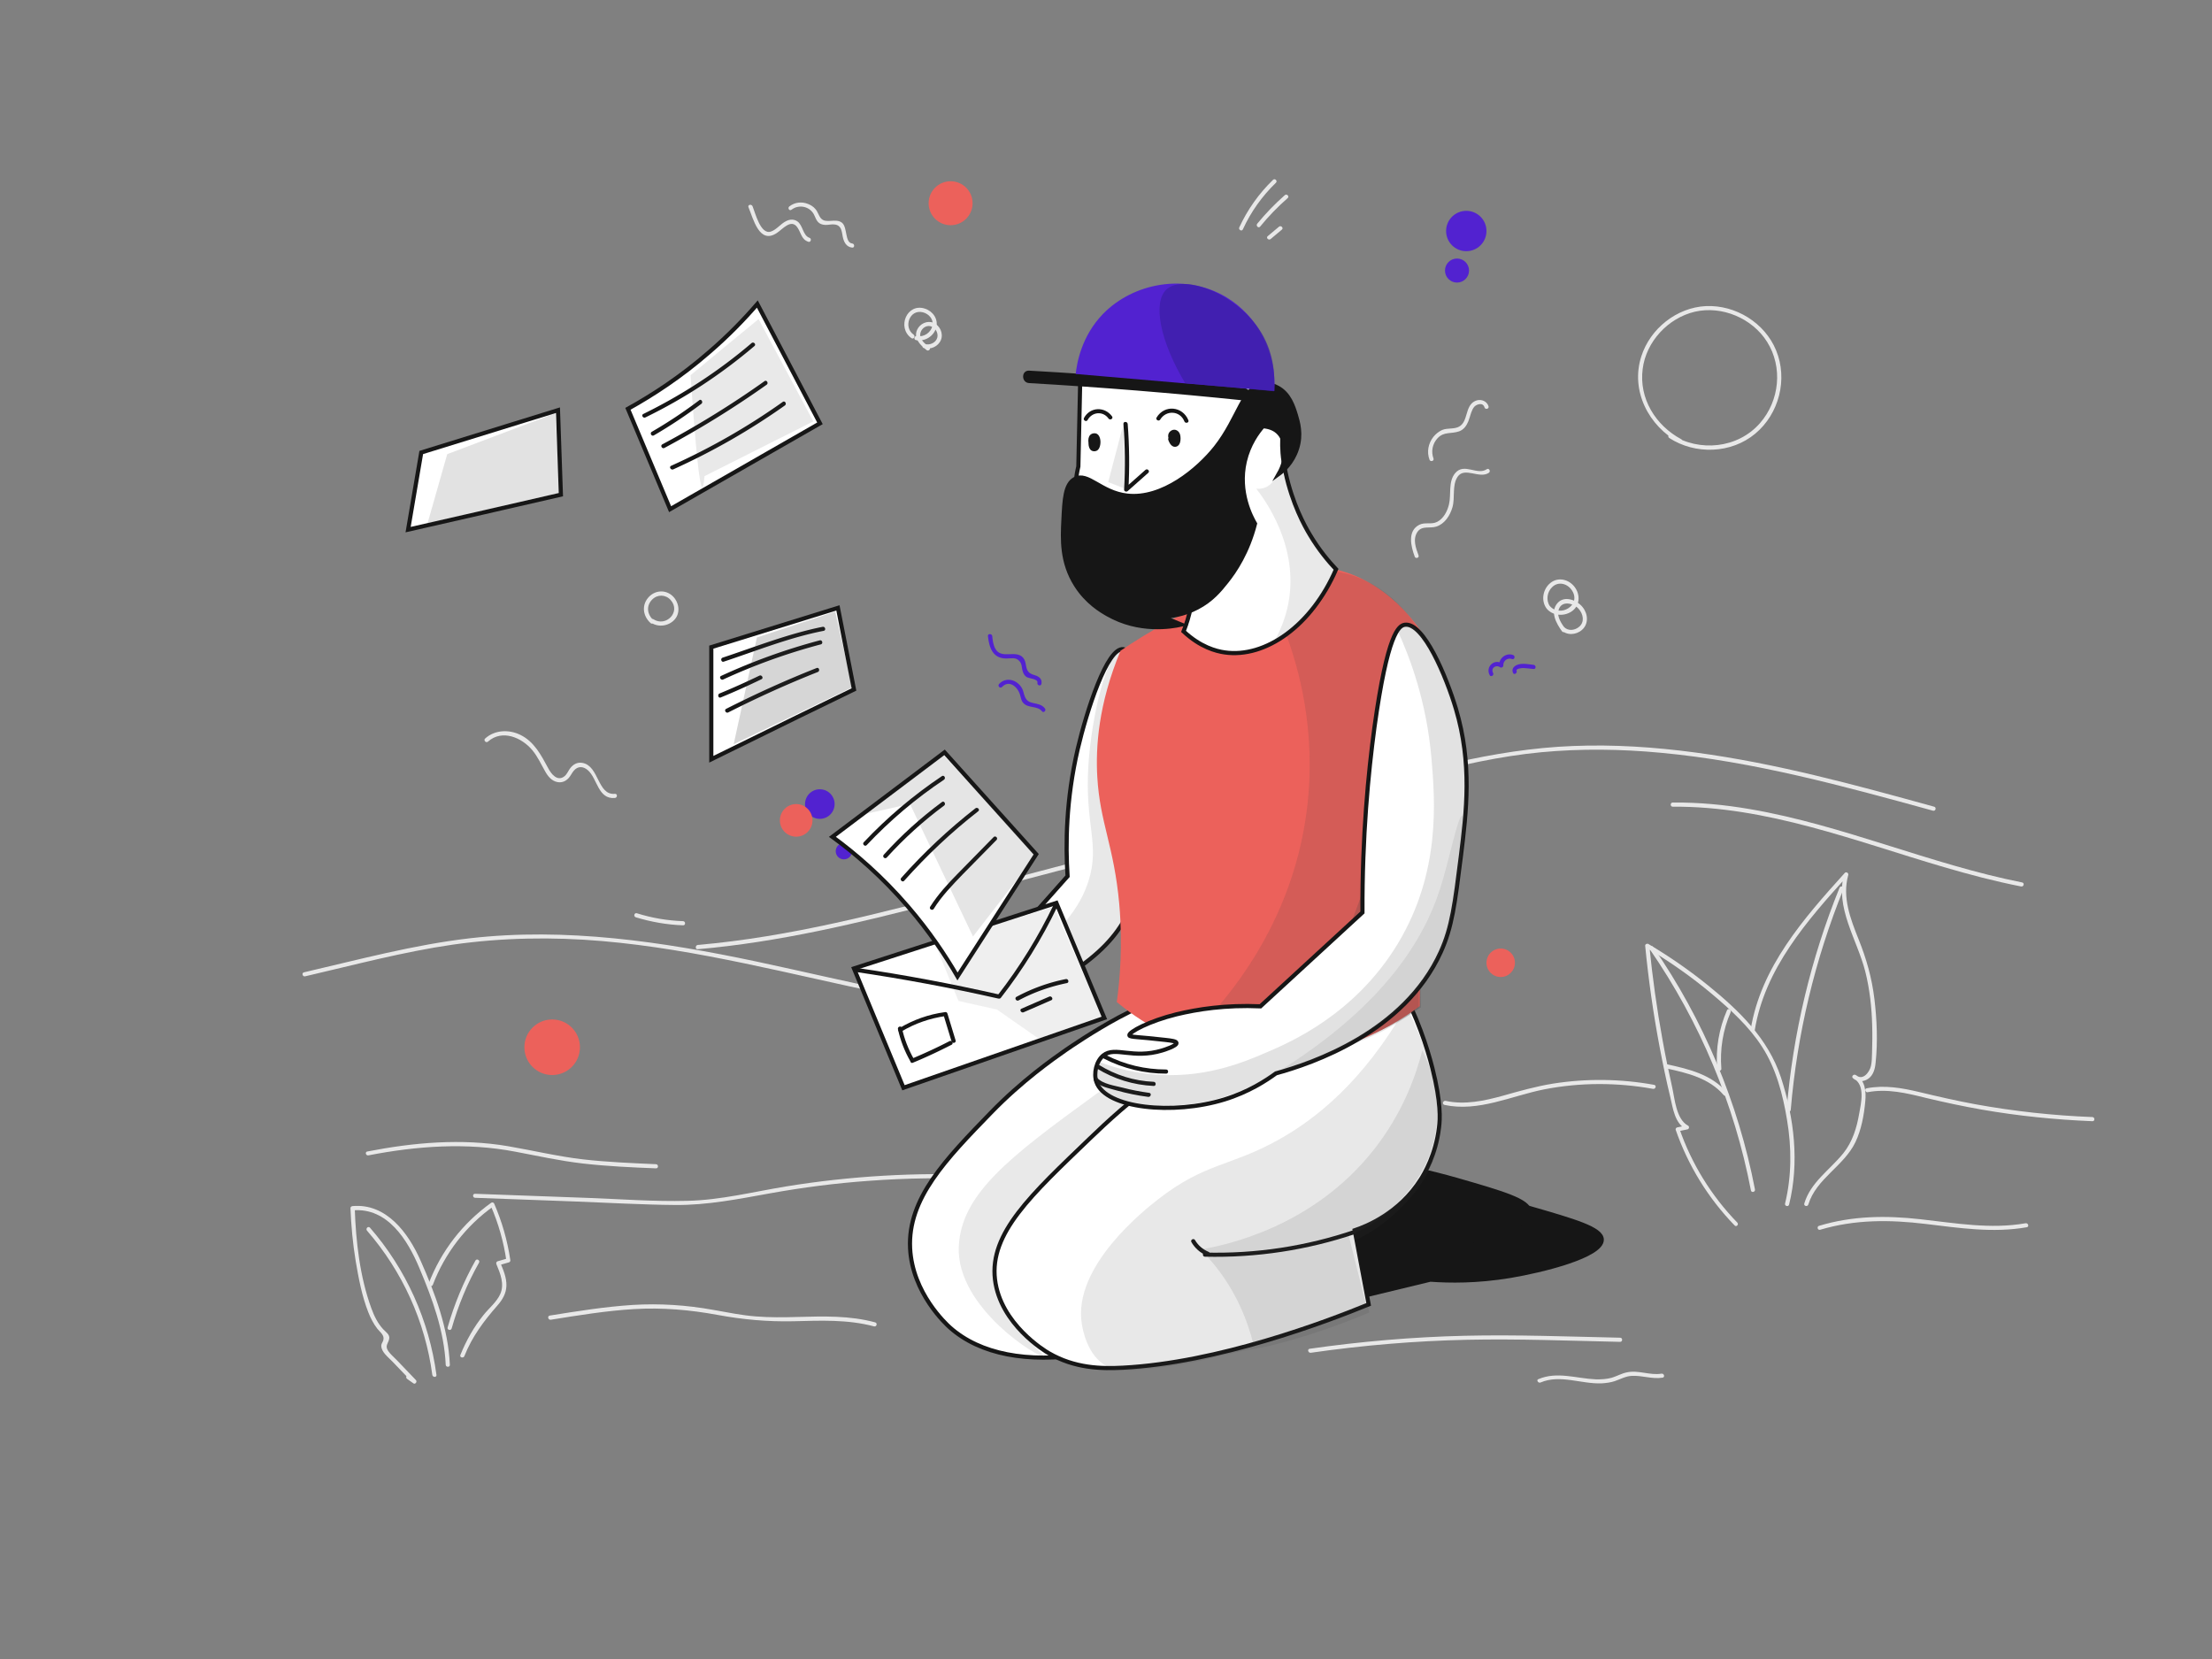 <svg xmlns="http://www.w3.org/2000/svg" viewBox="0 0 1600 1200"><rect x="0" y="0" width="1600" height="1200" fill="#808080" stroke="none"/><style>.st0{fill:#e8e8e8}.st1{fill:#5222d0}.st2{fill:#ec615b}.st3,.st4{fill:#161616;stroke:#161616;stroke-width:3;stroke-miterlimit:10}.st4{fill:#fff}.st5{fill:#161616}.st6{opacity:.12;fill:#3d3d3d}.st12,.st7,.st9{opacity:.11;fill:#3d3d3d}.st12,.st9{opacity:.21}.st12{opacity:.15}</style><g id="background"><path class="st0" d="M1256.6 884.3c-18.7-19.3-33-42.4-41.8-67.8-.3.6-.7 1.2-1 1.8 2.3-.5 4.5-.9 6.8-1.4 1.3-.3 1.5-2.1.4-2.7-8.6-4.6-9.6-19.4-11.5-27.9-2.5-11.1-4.8-22.2-6.8-33.3-4.2-22.8-7.4-45.8-9.7-68.9-.8.4-1.5.9-2.3 1.3 16.7 9.9 32.6 21 47.5 33.5 13.4 11.3 26.8 23.4 36.3 38.2 10.2 15.7 15.1 34.7 18.1 52.9 3.4 20.1 3.4 40.6-1.4 60.5-.5 1.9 2.4 2.7 2.9.8 7.5-30.3 3.7-62.6-5.9-92-9.3-28.1-30.3-48.4-52.8-66.6-13.6-11-28.1-21-43.1-29.9-.9-.5-2.4.1-2.3 1.3 2.4 24.7 5.9 49.2 10.5 73.5 2.3 12.1 4.8 24.2 7.7 36.1 1.9 8.1 3.2 18.7 11.3 23.1.1-.9.2-1.8.4-2.7-2.3.5-4.5.9-6.8 1.4-.8.2-1.3 1.1-1 1.8 9 25.9 23.5 49.4 42.6 69.1 1.2 1.4 3.3-.7 1.9-2.1z"/><path class="st0" d="M1193.3 686.6c36.2 52.4 61.2 112 73.2 174.5.4 1.9 3.3 1.1 2.9-.8-12.1-62.8-37.2-122.7-73.6-175.3-1-1.5-3.6 0-2.5 1.6z"/><path class="st0" d="M1205.3 772.8c15.1 3.3 31 7 41.5 19.3 1.2 1.5 3.4-.7 2.1-2.1-10.8-12.7-27.2-16.7-42.8-20.1-1.9-.4-2.7 2.5-.8 2.9zM1245.1 773c-1.1-14 1.1-27.9 6.7-40.8.8-1.8-1.8-3.3-2.6-1.5-5.8 13.4-8.3 27.7-7.1 42.3.2 1.9 3.2 1.9 3 0zM1269.2 745.5c7.2-44.8 37.9-79.6 67.3-112.1-.8-.5-1.7-1-2.5-1.5-6.9 24.7 9.3 47.6 15.2 70.8 3.2 12.8 4.7 26 5 39.2.2 6.5.1 13.1-.1 19.6-.1 3.2-.1 6.5-.8 9.6-1 4.3-5.8 11-10.9 6.5l-1.8 2.4c8.8 4.6 5.6 17.8 4.2 25.5-1.8 10.4-4.8 20.3-11.5 28.7-9.7 12-23.6 20.9-28.2 36.3-.6 1.9 2.3 2.6 2.9.8 5.7-18.8 25.8-27.8 34.1-45.2 4.3-9 6.2-19.6 7.1-29.4.7-7.1 0-15.6-7.1-19.2-1.4-.7-3.2 1.2-1.8 2.4 3.1 2.8 7.4 2.8 10.9.5 3.9-2.6 5.1-7.4 5.5-11.9 1.6-15.1.9-31-.9-46s-5.8-29.1-11.4-43c-5.9-14.8-12-30.5-7.5-46.6.4-1.4-1.5-2.6-2.5-1.5-29.7 32.9-60.8 68.2-68.1 113.4-.3 1.8 2.6 2.6 2.9.7z"/><path class="st0" d="M1330.6 642.1c-20.8 51.3-33.7 105.5-38.3 160.7-.2 1.9 2.8 1.9 3 0 4.6-54.9 17.5-108.8 38.2-159.9.7-1.7-2.2-2.5-2.9-.8zM1044.8 799.2c24.5 5.3 48.4-6.5 72-11.2 26-5.1 52.8-5.1 78.9-.4 1.9.3 2.7-2.5.8-2.9-24.2-4.4-48.9-4.7-73.1-.9-12.4 2-24.4 5.4-36.4 8.8-13.5 3.7-27.4 6.7-41.3 3.7-2-.4-2.8 2.4-.9 2.9zM1351 790c14.2-2.7 28.2.7 41.9 4.1 13.4 3.2 26.9 6.1 40.6 8.5 26.4 4.6 53.2 7.3 80 8.4 1.9.1 1.9-2.9 0-3-28.5-1.1-56.8-4.2-84.9-9.3-13.6-2.5-27-5.6-40.4-8.8-12.5-3-25.2-5.2-38-2.7-1.8.3-1 3.2.8 2.8zM220.7 706.2c35.4-8.2 70.8-17.7 106.7-22.9 35.8-5.1 72.1-5.7 108.2-2.6 69.4 6 136.8 24.2 204.8 38.3 37.5 7.8 75.4 14.2 113.7 16.8 1.9.1 1.9-2.9 0-3-70.2-4.8-138.4-22.7-207-37.3-68.2-14.4-137.6-24.8-207.4-16.8-40.5 4.7-80.1 15.4-119.8 24.6-1.9.4-1.1 3.3.8 2.9z"/><path class="st0" d="M504.7 686.6c58.7-5.1 116.2-18.9 173.1-33.7 58.2-15.2 116.4-30.6 174.6-46 58.1-15.3 116.1-31 174.4-45.9 29-7.4 58.3-14.1 88.1-16.9 28.7-2.7 57.7-2.3 86.4.4 67 6.2 132.2 24.1 196.9 41.9 1.9.5 2.7-2.4.8-2.9-56.9-15.7-114.1-31.4-172.8-39.2-29.2-3.9-58.8-5.9-88.3-4.7-29 1.1-57.6 5.7-85.9 12.1-28.8 6.6-57.3 14.5-85.9 22.1l-87.6 23.1c-59 15.5-118.1 31.1-177.1 46.6-64.7 17-129.8 34.2-196.7 40-1.9.3-1.9 3.3 0 3.1zM343.6 866.4c24.4.9 48.9 1.8 73.3 2.7 23.8.9 47.7 2.3 71.5 2.5 23.2.2 45.6-4.3 68.4-8.4 23.8-4.3 47.9-7.4 72-9.1 26.9-2 53.9-2.3 80.8-1.2 1.9.1 1.9-2.9 0-3-47.2-2-94.5.7-141.1 8.3-23.8 3.9-47.4 9.9-71.5 10.4-23.6.6-47.5-1.2-71.1-2.1l-82.2-3c-2-.2-2 2.8-.1 2.9zM294.5 997.4c1.5 1.1 3 2.1 4.5 3.2 1.4 1 3-1.2 1.8-2.4-4.6-4.8-9.1-9.5-13.7-14.3-2.1-2.2-4.6-4.2-6.3-6.7-2.6-3.8.1-5.6.7-8.7.7-3.2-2.5-5-4.3-7-4-4.3-6.6-9.7-8.6-15.2-8.3-22.7-11.2-48.3-12-72.3l-1.5 1.5c25.2-2.3 39.8 21.5 48.2 41.6 9.4 22.3 18 45.6 19.1 70.1.1 1.9 3.1 1.9 3 0-1.2-26.2-10.6-51.6-21.2-75.4-8.8-19.9-24.7-41.6-49.2-39.4-.8.1-1.5.6-1.5 1.5.5 12.9 1.7 25.7 3.8 38.4 2.1 12.4 4.5 25.2 9.1 36.9 1.7 4.3 3.8 8.4 6.6 12 2 2.5 5.4 4.7 4.2 8.4-.5 1.5-1.5 2.3-1.4 4.1.2 4.4 5 8 7.7 10.8l15.1 15.7 1.8-2.4c-1.5-1.1-3-2.1-4.5-3.2-1.5-.9-3 1.7-1.4 2.8z"/><path class="st0" d="M313.1 929.3c8.7-22.8 24-42.7 43.9-56.8-.7-.2-1.4-.4-2.1-.5 5.6 12.8 9.4 26.2 11.4 40 .3-.6.7-1.2 1-1.8-2.4.7-4.8 1.4-7.3 2.1-1 .3-1.3 1.3-.9 2.2 2.8 6.7 5.9 14.3 2.8 21.4-2.6 5.9-8.2 10.3-12.1 15.2-7.1 8.8-12.6 18.6-16.8 29-.7 1.8 2.2 2.6 2.9.8 5.6-14.1 14-25.3 23.9-36.6 3.6-4.1 6.3-8.6 6.5-14.2.2-6-2.3-11.7-4.6-17.1-.3.7-.6 1.5-.9 2.2 2.4-.7 4.8-1.4 7.3-2.1.8-.2 1.2-1 1-1.8-2.1-14.1-6-27.7-11.7-40.8-.3-.7-1.4-1-2.1-.5-20.6 14.7-36.3 35-45.3 58.6-.4 1.7 2.4 2.5 3.1.7zM265.5 890.2c25.5 29.3 42.1 65.8 47.2 104.3.3 1.9 3.3 1.9 3 0-5.3-39.4-22-76.5-48.1-106.5-1.3-1.4-3.4.7-2.1 2.2z"/><path class="st0" d="M326.7 960.9c4.7-16.6 11.3-32.5 19.8-47.6.9-1.7-1.6-3.2-2.6-1.5-8.6 15.3-15.3 31.5-20.1 48.3-.6 1.9 2.3 2.7 2.9.8zM266.5 835.7c35-6.8 70.8-9.4 106-2.7 16.4 3.1 32.6 6.7 49.2 8.6 17.5 2 35.2 2.8 52.8 3.5 1.9.1 1.9-2.9 0-3-17.6-.8-35.3-1.5-52.8-3.5-18.2-2.1-36-6.4-54.1-9.5-33.8-5.8-68.5-2.7-101.9 3.8-1.9.3-1.1 3.2.8 2.8zM398.4 954.6c20-3.2 40-6.5 60.2-7.7 20.5-1.2 40.3.5 60.4 4.2 18.4 3.4 36.2 5 55 4.6 19.5-.5 39.2-1.4 58.2 3.7 1.9.5 2.7-2.4.8-2.9-18.4-5-37.3-4.4-56.2-3.9-10 .3-20.1.4-30.1-.4-10.3-.8-20.5-2.9-30.6-4.7-19.4-3.5-38.7-4.8-58.5-3.6-20.1 1.3-40.1 4.5-60 7.7-1.9.4-1.1 3.3.8 3zM948.1 978.5c37.5-5.4 75.2-8.6 113.1-9.4 36.9-.8 73.8.7 110.7 1.5 1.9 0 1.9-3 0-3-37.5-.8-75.1-2.3-112.7-1.4-37.5.9-74.8 4.1-111.9 9.4-1.9.3-1.1 3.1.8 2.9zM1114.3 1000c14.3-6.1 29.7 1.3 44.4.6 3.1-.2 6.3-.6 9.3-1.6 4.1-1.4 7.9-3.6 12.3-3.8 7.6-.4 14.7 2.5 22.3 1.3 1.9-.3 1.1-3.2-.8-2.9-8.5 1.4-16.8-2.8-25.2-.9-3.8.8-7.2 2.8-10.9 3.9-3.8 1-7.7 1.2-11.6 1.1-13.9-.6-27.8-5.9-41.4-.1-1.6.5-.1 3.1 1.6 2.4zM1316.6 889.5c25.2-7.5 50.4-7.3 76.2-4.2 24.3 2.9 48.8 6.7 73.2 2.4 1.9-.3 1.1-3.2-.8-2.9-25.4 4.5-50.9-.1-76.2-2.9-24.9-2.8-49.2-2.5-73.3 4.8-1.7.5-1 3.4.9 2.8zM1216.1 317.7c-18.6-10-30.7-29.4-27.9-50.9 2.5-19.7 18.3-36.7 37.6-41.3 19.7-4.6 41.7 4.7 52.4 21.8 11.5 18.3 9 42.5-5.1 58.7-16 18.4-44 21.2-64.2 8.2-1.6-1.1-3.1 1.5-1.5 2.6 18.8 12.2 44.8 11.4 62.2-3.1 17.3-14.4 23.7-39.4 15.1-60.3-8.2-19.9-29.2-32.9-50.7-32-21.2 1-40.4 16.3-46.8 36.4-8 24.9 5.4 50.5 27.5 62.4 1.6 1 3.1-1.6 1.4-2.5zM353 536.4c10.2-9.1 24.5-2.9 32.1 6.3 3.9 4.7 6.2 10 9.2 15.2 1.9 3.5 4.7 7 8.9 7.8 3.3.6 6-.6 8.2-3 1.4-1.6 2.3-3.7 3.7-5.3 3-3.5 6.9-3.1 10.1-.3 7 6.1 7.3 21.2 19.6 20.1 1.9-.2 1.9-3.2 0-3-12.8 1.2-11.3-20.3-23.6-22.4-3.6-.6-6.5 1-8.7 3.8-1.4 1.8-2.3 4.3-4.1 5.8-5.2 4.3-9.8-1.7-11.9-5.8-5.1-9.4-10.1-19.2-20.2-24.1-8.3-4-18.4-3.6-25.4 2.7-1.4 1.3.7 3.5 2.1 2.2zM1026.1 401.8c-2-5.4-4.4-11.8-.8-17.1 3.3-4.7 8.9-2.3 13.6-3.8 6.2-2 10-8.1 11.7-14 2-6.9-.4-15.9 3.7-22 5-7.5 15.8 1.7 22.6-2.9 1.6-1.1.1-3.7-1.5-2.6-6.9 4.7-16.3-4.9-22.8 2.8-5.2 6.1-2.8 15.4-4.5 22.6-1.2 5-3.9 10.3-8.6 12.7-4.1 2.1-8.8 0-12.9 2.1-8.8 4.5-6 15.7-3.3 23 .5 1.7 3.4 1 2.8-.8zM1036.9 331.7c-1.9-5-.8-10.7 2.9-14.7 4.6-5 9.9-3 15.6-5 3.4-1.2 5.4-4.1 6.7-7.3.8-2 1.3-4.1 2-6.1.6-1.6 1.3-3.4 2.5-4.6 1.8-1.7 6.1-3.1 7.2.7.6 1.8 3.4 1.1 2.9-.8-1.3-4.2-6.2-5.7-10-3.7-7.2 3.7-4.6 14.7-11.3 18.4-3.7 2-8.3.8-12.2 2.4-2.5 1.1-4.7 2.9-6.4 5-3.7 4.7-4.9 10.9-2.8 16.5.6 1.8 3.5 1 2.9-.8zM1121.1 438.5c-3-4.3-2.1-10.4 1.8-14 4.5-4.2 11-2.3 14.1 2.5 7.1 10.7-8.6 20.1-16.1 11.2-1.3-1.5-3.4.7-2.1 2.1 4.3 5.1 12.3 5.7 17.8 2.1 6.2-4 6.7-12.1 2.4-17.8-4.2-5.6-12-7.5-17.6-2.9-5.3 4.3-6.9 12.5-2.9 18.2 1.1 1.7 3.7.2 2.6-1.4z"/><path class="st0" d="M1132.4 455.1c-2.8-3.9-6.3-8.6-5.1-13.6 1.8-7.4 10.6-5.5 14.6-1.1 3.3 3.7 4.5 9.5.3 13-3.2 2.7-8.1 3.2-11 0-1.3-1.4-3.4.7-2.1 2.1 4 4.3 10.8 3.9 15.1.2 5.1-4.4 4.5-11.7.5-16.6-4-5-13.1-8.6-18.1-2.9-5.6 6.4-.9 14.7 3.2 20.4 1.1 1.6 3.7.1 2.6-1.5zM459.9 663.5c11.2 3.4 22.6 5.4 34.2 5.8 1.9.1 1.9-2.9 0-3-11.4-.4-22.6-2.3-33.4-5.7-1.9-.6-2.7 2.3-.8 2.9zM1209.9 583.5c68-.5 132 24.9 196.2 43.7 18.4 5.4 37 10.3 55.8 14 1.9.4 2.7-2.5.8-2.9-66.7-13.2-129.6-41.5-196.7-53-18.5-3.2-37.3-5-56.1-4.8-1.9 0-1.9 3 0 3zM541.4 149.9c3.5 8.4 7.8 27 20.4 18.7 4.2-2.7 10.4-10.6 14.9-4.2 2.7 3.8 2.9 8.8 8 10.5 1.8.6 2.6-2.3.8-2.9-4.7-1.6-4.7-8.8-8.5-11.7-2.5-1.9-5.6-1.8-8.3-.4-4 1.9-6.9 6.2-11.1 7.6-7.5 2.5-11.3-13.6-13.3-18.4-.8-1.7-3.7-1-2.9.8zM572.5 151.7c5.6-4.3 13.8-2.3 16.6 4.2 1.7 4.1 3 6.5 7.8 6.8 2.3.1 4.8-.7 7.1-.3 4.8.8 4.8 5 5.6 8.9.8 3.9 2.6 7.3 6.8 7.8 1.9.2 1.9-2.8 0-3-5.5-.6-3.2-11.9-7.5-15.1-4.6-3.4-11.5 1.1-15.1-3.1-1.7-2-2.2-4.7-4-6.7-1.4-1.7-3.3-2.9-5.4-3.7-4.5-1.8-9.5-1.2-13.3 1.7-1.7 1.1-.2 3.7 1.4 2.5zM662.5 246c6.3 1.3 13-2.7 14.7-9.1 1.6-6-2.3-11.7-8-13.6-13.3-4.5-20.7 13.8-9.9 21.3 1.6 1.1 3.1-1.5 1.5-2.6-7.6-5.3-2.9-18.6 6.8-16.1 4.2 1.1 7.7 4.9 6.9 9.4-.9 5.1-6.1 8.8-11.2 7.7-1.9-.3-2.7 2.6-.8 3z"/><path class="st0" d="M672.2 251.1c-2.4-1.9-5.3-4-6.3-7.1-1.4-4.2 2.6-9.2 7.3-8 3.3.9 5.6 4.7 4.8 8.1-1 3.8-5.3 5.7-8.9 4.8-1.9-.5-2.7 2.4-.8 2.9 4.9 1.2 10.3-1.1 12.3-5.9 1.9-4.7-.7-10.4-5.3-12.4-4.6-1.9-9.9.6-11.9 5-2.8 6.1 2.3 11.2 6.8 14.7 1.3 1.2 3.5-.9 2-2.1zM472.7 448.6c-4.6-4.1-5.5-10.3-1-14.9 3.9-3.9 9.7-3.8 13.4.3 7.7 8.6-3.4 19.8-12.5 13.9-1.6-1.1-3.1 1.5-1.5 2.6 5.4 3.5 12.8 2.3 17-2.5 4.3-5 3-12.5-1.6-16.9-4.9-4.6-12.2-4.3-16.9.4-5.7 5.7-4.8 14 1 19.2 1.4 1.3 3.5-.8 2.1-2.1zM899 165.9c5.8-12.7 13.9-24 23.9-33.7 1.4-1.3-.7-3.5-2.1-2.1-10.2 9.9-18.4 21.4-24.4 34.4-.8 1.6 1.8 3.2 2.6 1.4zM911.5 163.9c6-7.4 12.7-14.3 19.9-20.6 1.5-1.3-.7-3.4-2.1-2.1-7.2 6.3-13.8 13.2-19.9 20.6-1.2 1.5.9 3.6 2.1 2.1zM919.1 172.9c2.7-2.3 5.4-4.5 8.1-6.8 1.5-1.2-.7-3.4-2.1-2.1-2.7 2.3-5.4 4.5-8.1 6.8-1.5 1.2.6 3.3 2.1 2.1z"/></g><g id="color"><circle class="st1" cx="1060.6" cy="167.1" r="14.6"/><circle class="st1" cx="1053.9" cy="195.7" r="8.7"/><circle class="st1" cx="593" cy="581.6" r="10.7"/><circle class="st1" cx="610.4" cy="615.7" r="5.9"/><path class="st1" d="M714.6 460.1c.9 8.7 3.7 16.4 13.6 16.2 3.4 0 6.3-1 8.9 1.6 2.4 2.4 1.7 4.8 2.7 7.8.5 1.5 1.2 2.9 2.6 3.9 1.8 1.3 8.6 1.3 8 4.3-.4 1.9 2.5 2.7 2.9.8.7-3.4-1.6-5.4-4.8-6.3-4.6-1.3-5.7-3.1-6.4-7.2-.3-1.9-.7-3.8-2-5.4-2.6-3.1-6.8-2.7-10.4-2.6-3.9.2-7.6-.1-9.7-3.9-1.6-2.8-2-6.2-2.3-9.3-.3-1.8-3.3-1.8-3.1.1zM724.8 496.9c5.2-5.5 11.4.1 13 5.6.7 2.2.8 4.3 2.4 6 3.6 4 10.2 1.8 13.5 6 1.2 1.5 3.3-.6 2.1-2.1-2.2-2.8-5.3-3.2-8.6-3.9-3.1-.7-4.8-1.8-6-4.9-.8-1.9-.9-3.9-2-5.8-3.4-6.1-11.4-8.5-16.5-3.1-1.4 1.5.7 3.6 2.1 2.2zM1080 486.8c-1.9-3.6 2.1-6.3 5.1-4.1.9.6 2.3-.2 2.3-1.3-.3-3.4 3.1-5.9 6.3-4.7 1.8.7 2.6-2.2.8-2.9-5-1.9-10.5 2.3-10.1 7.6.8-.4 1.5-.9 2.3-1.3-5.7-4.1-12.4 2.2-9.2 8.2.8 1.7 3.4.2 2.5-1.5zM1097 485.2c-.7-1.7 4.1-2 4.9-2 2.5.1 4.9.5 7.4.7 1.9.2 1.9-2.8 0-3-3.9-.4-8.3-1.5-12.1.1-2.5 1.1-3.9 3.1-2.8 5.7.7 1.8 3.3.2 2.6-1.5z"/><circle class="st2" cx="575.9" cy="593.4" r="11.8"/><circle class="st2" cx="687.6" cy="147" r="15.9"/><circle class="st2" cx="399.4" cy="757.5" r="20.1"/><circle class="st2" cx="1085.5" cy="696.4" r="10.3"/></g><g id="legs"><path class="st3" d="M970.9 941c21.2-5.1 42.5-10.3 63.7-15.4 13.6 1 33.8 1.3 57.8-2.7 22.8-3.8 66.5-14.5 66.2-26.3-.2-7.8-19.7-13.4-51.9-22.7-21.3-6.1-39.2-9.7-51.1-11.8-13.2 6.5-27.4 12.9-42.7 19-20.7 8.3-40.4 14.8-58.7 19.9 5.5 13.4 11.1 26.7 16.7 40z"/><path class="st3" d="M918.5 920.7c21.2-5.1 42.5-10.3 63.7-15.4 13.6 1 33.8 1.3 57.8-2.7 22.8-3.8 66.5-14.5 66.2-26.3-.2-7.8-19.7-13.4-51.9-22.7-21.3-6.1-39.2-9.7-51.1-11.8-13.2 6.5-27.4 12.9-42.7 19-20.7 8.3-40.4 14.8-58.7 19.9 5.5 13.5 11.1 26.8 16.7 40z"/><path class="st4" d="M809.1 736c-18.9 10.2-35.2 21.5-38 23.4-9.6 6.7-32 22.4-54.2 45.3-32.8 33.8-60.4 62.2-58.6 98.2 1.6 32.4 26.1 54.9 28.8 57.3 43.7 39 137.1 24.8 231.4-35.3-3.4-17.9-6.7-35.7-10.1-53.6 8.4-1.7 27.4-6.8 44.7-23.1 21.5-20.3 26.3-44.9 27.5-52.9-.1-9.1-1.2-19.8-4.3-31.4-9.5-35.6-32.1-58.1-44.1-68.4-31.1 5.4-77.9 16.3-123.1 40.5z"/><path class="st4" d="M880.6 754.7c-19.2 10.4-36.3 22.2-38 23.4-24.8 17.3-42.3 33.9-54.2 45.3-42.5 40.8-72.7 68.5-68.7 102.1 3.9 32.3 36.2 51.8 38.9 53.3 18.9 11 38.1 11.3 53.5 10.5 69.2-3.6 146.8-33.1 177.9-45.8-3.4-17.9-6.7-35.7-10.1-53.6 8.4-2.8 32.2-12.2 47.9-37 2.4-3.8 10.8-17.7 13.1-37.6.7-5.7 1.5-17.7-4.8-42.6-3.9-15.4-10.9-36.9-24-61.3-27.6 4.9-81.5 16.3-131.5 43.3z"/><path class="st5" d="M871.5 909c37.1.9 74.1-4.7 109.2-16.6 1.8-.6 1-3.5-.8-2.9C945 901.4 908.4 907 871.5 906c-1.9-.1-1.9 2.9 0 3z"/><path class="st5" d="M861.8 898.5c2.5 4.3 6.3 7.7 10.9 9.6 1.8.7 3.3-1.8 1.5-2.6-4.2-1.8-7.5-4.6-9.8-8.5-1-1.7-3.6-.2-2.6 1.5z"/><path class="st6" d="M924.8 824.4c-34.8 19.5-52.8 16.3-87.4 43.3-9 7.1-61.6 48.2-54.9 89.9.6 3.5 3.7 23.1 18.3 30.8 6.2 3.3 12.3 3.1 20.8 2.5 28.5-2.2 50.5-7.6 53.2-8.3 35-8.7 29.1-5.1 53.2-11.6 15.9-4.3 37.4-11.1 62.4-21.6-3.3-17.5-6.7-34.9-10-52.4 7.3-3.4 17.3-9.1 27.5-18.3 7.4-6.7 28.5-25.7 33.3-55.7 2.6-16.1-.6-28.4-5.8-48.3-5.3-20.3-12.7-36.1-18.3-46.6-31.2 54.7-66.2 81.8-92.3 96.3z"/><path class="st7" d="M887.4 738.1c-1.4-2.4-45.4 17.6-95.7 54.1C729.5 837.3 695 864 693.5 902c-1.7 44.3 59 81.3 61.6 79 1.4-1.3-35.2-26.6-35.8-63.2-.4-23.9 14.8-42.8 41.6-69.9 68.5-69.3 128.2-106.9 126.5-109.8z"/><path class="st6" d="M1028.8 759.8c-4.6 18.2-14.1 45.1-34.9 71.6-44.3 56.3-107.2 69.3-125.6 72.4 3.1 3 6.1 6.4 9.2 10 16.6 20 24.8 41.4 29.1 58.2 27.2-9.4 54.4-18.9 81.5-28.3-4.2-16.6-8.3-33.3-12.5-49.9 8.6-3.5 22.6-10.6 35.8-24.1 5.5-5.7 18.8-19.6 25-41.6 9-32.6-3.6-60.4-7.6-68.3z"/></g><g id="hand_r"><path class="st4" d="M812.6 469.6c8.4 1.2 12 26.3 13.2 34.6 4.9 33.7-5.5 48.8-7.1 90.1-1.3 32.8 4.7 34.3 2 50.3-4 23.4-22.5 53.4-88.2 80.6-4.9 5.3-13.6 13.6-26.2 18.9-26.5 11.2-61.3 5.4-66-10.7-1.6-5.4-.1-12.9 3.6-16.4 6-5.8 15.2 2.5 30.4-3 .8-.3 7.6-2.8 7.4-4.6-.1-1.1-2.7-1.5-5.8-1.9-14.1-2-18.3-1.6-18.6-2.8-.5-2 10.3-8.9 24.3-12.9 10.8-3.1 25.4-5.8 43.4-4.9 15.7-17.7 31.5-35.4 47.2-53.1-1.5-22.8-1.2-55.3 7.4-92.2 6.3-26.8 21.2-73.7 33-72z"/><path class="st6" d="M813 469.1c-12.3.2-23.4 49.1-25.7 83.8-2.9 43.9 8.6 57.6 0 84.5-5.7 17.8-20.1 40.7-58.8 61.5-30.5 25.5-50.8 28.2-64.2 25-8.2-1.9-18.4-7.2-23-2.7-3.9 3.8-2.1 13.2 2 19.6 9.8 14.9 39.3 11.3 56.1 5.4 15.6-5.5 25.9-15.1 31.8-21.6 13.7-3.7 45.7-14.4 72.3-44.6 25.9-29.4 32-60.7 35.1-77.7 11.9-64.7-10.6-133.5-25.6-133.2z"/></g><g id="torso"><path class="st2" d="M964.7 411.6c35.6 7.5 62.6 37.6 74.3 65.3 12.9 30.4 5.4 54.2-1.8 104.5-4.9 34.5-10.2 84.2-10.2 146.3-10.8 8.2-61.9 45.6-131.5 36.1-44.2-6-74.4-27.9-87.7-39 2.2-16 4.4-40.8 1.8-70.8-3.8-42.2-14-58.7-15.9-92.1-1.2-21.1.6-52.2 16.8-91.2 9.1-6.2 22-14.4 38.1-23 50-26.7 81.3-43.4 116.1-36.1z"/><path d="M930.1 458.3c9.2 24.6 22.2 70.2 15.3 126.6-11.5 93.7-70.2 151.6-88.4 168.2 14.6 5.8 44.8 15.4 83.3 11 43.5-5 73.3-25.2 85.8-34.8-1.1-41.6 1.4-76.2 4.2-101.9 8.6-77.4 24.1-105.3 7.6-147.8-3.9-10.1-17-43.9-50.1-59.5-8.7-4.1-16.6-5.9-22.1-6.8-2 7.1-6.6 19.8-17.8 31.4-6.2 6.6-12.7 10.8-17.8 13.6z" opacity=".14" fill="#3d3d3d"/><path class="st9" d="M1041.4 494c-26.3 71.4-52.7 142.7-79 214.1-22.9 18.7-45.9 37.4-68.8 56.1 17.1 1.5 44.3 1.6 75.6-7.6 26-7.7 45.7-19.1 58.6-28-.3-10.6-.5-26.2 0-45 1.4-47.2 2-70.8 8.5-99.4 6-26.4 14.1-46.5 8.5-76.5-1.1-6-2.4-10.7-3.4-13.7z"/></g><g id="newsletters"><path class="st4" d="M617.7 700.5c11.9 28.8 23.9 57.6 35.8 86.3 48.4-16.8 96.9-33.7 145.3-50.5-11.6-27.7-23.2-55.5-34.7-83.2l-146.4 47.4z"/><path class="st4" d="M602.1 605.3c16.2 11.8 35.6 28.3 54.7 50.5 15.5 18 27.1 35.5 35.8 50.5 19-29.5 37.9-59 56.9-88.4-22.1-24.6-44.2-49.1-66.3-73.7-27.1 20.4-54.1 40.7-81.1 61.1zM514.5 468.1v81.1c20.7-10.2 41.4-20.4 62.1-30.5 13.7-6.7 27.4-13.4 41.1-20-3.9-19.7-7.7-39.3-11.6-59-30.5 9.4-61 18.9-91.6 28.4zM454.2 295.7c10.2 24.2 20.4 48.4 30.5 72.6 36.1-20.7 72.3-41.4 108.4-62.1-15.1-28.8-30.2-57.6-45.3-86.3-9.5 11-21 22.9-34.7 34.7-20.9 18.2-41.4 31.4-58.9 41.1zM304.7 327.3c-3.2 18.6-6.3 37.2-9.5 55.8 36.8-8.4 73.7-16.8 110.5-25.3-.7-20.4-1.4-40.7-2.1-61.1-32.9 10.2-65.9 20.4-98.9 30.6z"/><path class="st5" d="M618.8 703c34.6 5.1 68.9 11.5 102.9 19.2 1.9.4 2.7-2.5.8-2.9-34.1-7.7-68.4-14.2-102.9-19.2-1.9-.2-2.7 2.7-.8 2.9z"/><path class="st5" d="M762.1 654.5c-11.1 23.1-24.6 45-40.3 65.2-1.2 1.5.9 3.6 2.1 2.1 15.9-20.4 29.6-42.5 40.8-65.8.8-1.7-1.8-3.2-2.6-1.5zM626.9 611.3c16.8-17.8 35.5-33.7 55.9-47.3 1.6-1.1.1-3.7-1.5-2.6-20.6 13.8-39.5 29.8-56.5 47.8-1.4 1.3.8 3.5 2.1 2.1zM641.4 620.3c12.6-13.9 26.5-26.5 41.5-37.6 1.5-1.1 0-3.7-1.5-2.6-15.3 11.3-29.4 24-42.1 38.1-1.4 1.4.7 3.5 2.1 2.1zM654 637.1c16.3-18.3 34.2-35.2 53.6-50.3 1.5-1.2-.6-3.3-2.1-2.1-19.3 15.1-37.3 31.9-53.6 50.3-1.3 1.4.9 3.5 2.1 2.1zM675.4 657.4c5.7-9.2 13.3-17 20.8-24.8 8.2-8.3 16.4-16.7 24.6-25 1.4-1.4-.8-3.5-2.1-2.1-8.6 8.8-17.2 17.5-25.8 26.3-7.4 7.5-14.5 15.2-20.1 24.1-1 1.6 1.6 3.1 2.6 1.5zM649.5 744.4c1.8 8.2 4.8 15.9 8.9 23.1.9 1.7 3.5.2 2.6-1.5-4-7.1-6.9-14.5-8.6-22.4-.4-1.9-3.3-1.1-2.9.8z"/><path class="st5" d="M651.9 746.2c10-6 20.8-9.7 32.3-11.3-.6-.3-1.2-.7-1.8-1 2 6.5 3.9 12.9 5.9 19.4.6 1.8 3.5 1.1 2.9-.8-2-6.5-3.9-12.9-5.9-19.4-.3-.9-1-1.2-1.8-1-11.8 1.6-22.8 5.5-33 11.6-1.8.9-.3 3.5 1.4 2.5z"/><path class="st5" d="M660.3 768.7c9.5-3.9 18.8-8.3 28-13 1.7-.9.2-3.5-1.5-2.6-8.9 4.6-18 8.8-27.3 12.7-1.8.8-1 3.7.8 2.9zM736.8 723.6c11-5.9 22.7-10 34.9-12.5 1.9-.4 1.1-3.3-.8-2.9-12.5 2.5-24.4 6.8-35.6 12.8-1.8.9-.2 3.5 1.5 2.6zM740.4 732.2c6.7-2.9 13.4-5.8 20-8.7 1.8-.8.2-3.4-1.5-2.6-6.7 2.9-13.4 5.8-20 8.7-1.8.8-.2 3.3 1.5 2.6zM523.5 478.6c23.8-7.9 47.6-17.5 72.3-22.3 1.9-.4 1.1-3.3-.8-2.9-24.6 4.9-48.5 14.4-72.3 22.3-1.8.6-1 3.5.8 2.9zM523.1 491.5a434 434 0 0170.6-25.4c1.9-.5 1.1-3.4-.8-2.9-24.5 6.5-48.3 15.1-71.3 25.7-1.7.8-.2 3.4 1.5 2.6zM521.3 504.5c10-4.1 19.8-8.5 29.5-13.2 1.7-.8.2-3.4-1.5-2.6-9.5 4.6-19.1 8.9-28.8 12.9-1.7.7-1 3.6.8 2.9zM526.8 515.3c21.1-10.7 42.7-20.5 64.7-29.2 1.8-.7 1-3.6-.8-2.9-22.3 8.8-44.1 18.7-65.4 29.5-1.8.9-.2 3.5 1.5 2.6zM466.9 301.9c28.4-13.8 54.8-31.2 78.8-51.6 1.5-1.3-.7-3.4-2.1-2.1-23.8 20.3-50.1 37.4-78.2 51.2-1.8.8-.3 3.4 1.5 2.5zM473 314.9c11.9-6.9 23.3-14.5 34.3-22.8 1.5-1.1 0-3.8-1.5-2.6-11 8.3-22.4 15.9-34.3 22.8-1.7 1-.2 3.6 1.5 2.6zM480.6 324c25.6-13.7 50.2-28.9 73.9-45.7 1.6-1.1.1-3.7-1.5-2.6-23.6 16.8-48.3 32-73.9 45.7-1.7.9-.2 3.5 1.5 2.6zM487 339.5c28.3-12.8 55.3-28.2 80.7-46.2 1.6-1.1.1-3.7-1.5-2.6-25.3 18-52.3 33.4-80.7 46.2-1.8.8-.3 3.3 1.5 2.6z"/><path d="M626.1 588.7l32.1-7.2c15.2 32 30.4 64 45.6 95.9 15.2-19.7 30.4-39.3 45.6-59-22.4-24.1-44.8-48.3-67.1-72.4-18.8 14.3-37.5 28.5-56.2 42.7z" opacity=".13" fill="#3d3d3d"/><path class="st9" d="M547.5 461.1c-5.6 25.7-11.2 51.5-16.8 77.2 28.6-13.7 57.2-27.5 85.9-41.2-4.2-18.2-8.3-36.5-12.5-54.7-18.9 6.3-37.8 12.5-56.6 18.7z"/><path d="M676.5 683.2l16.8 40.8c9.3 2.1 18.5 4.2 27.8 6.2 10.1 7 20.1 14.1 30.2 21.1 15.3-5.3 30.7-10.6 46-15.8-11.7-26.5-23.3-53.1-35-79.6-15.3 4.6-30.7 9.3-46 13.9l-24 38.4c-5.3-8.4-10.5-16.7-15.8-25z" opacity=".08" fill="#3d3d3d"/><path class="st12" d="M323.5 328.5c-4.8 16.7-9.5 33.5-14.3 50.2l95.7-22.2c-1.1-19.2-2.1-38.4-3.2-57.6-26.1 9.9-52.2 19.8-78.2 29.6z"/><path class="st7" d="M499.5 271.4c3.7 54 6.5 80.9 8.5 80.9.6 0 1.1-2.7 1.6-7.9 26.2-13.2 52.5-26.4 78.7-39.6-13.2-24.7-26.4-49.3-39.6-74-16.5 13.5-32.9 27.1-49.2 40.6z"/></g><g id="hand_l"><path class="st4" d="M1016.2 451.9c13.5-1.8 29.9 37.4 36.9 60.8 11.8 39.6 7.6 74.3 3.6 106.5-4.3 34.3-6.4 51.5-14.6 69.5-26.5 58.2-93.1 80.5-119.2 87.7-7.1 5.2-19.8 13.5-37.3 18.9-37.1 11.4-85.8 6.5-92.5-12.6-2.2-6.4-.1-15.2 5-19.3 8.5-6.8 21.2 2.9 42.6-3.6 1.1-.3 10.6-3.3 10.3-5.4-.2-1.3-3.7-1.7-8.1-2.2-19.7-2.3-25.6-1.9-26-3.3-.6-2.4 14.5-10.4 34-15.2 15.2-3.7 35.6-6.9 60.8-5.8 24.6-22.6 49.2-45.3 73.8-67.9-.2-55.2 4.2-100.7 8.7-134.1 9.4-67.8 17.5-73.4 22-74z"/><path class="st5" d="M791.6 781.9c3.8 4.1 10.8 5.3 15.9 6.8 7.5 2.1 15.2 3.7 23 4.7 1.9.3 2.7-2.6.8-2.9-6.5-.9-13-2.1-19.4-3.8-5.5-1.4-14.3-2.6-18.2-7-1.3-1.3-3.4.8-2.1 2.2zM793.3 772.8c12.5 7.7 26.5 12 41.2 12.7 1.9.1 1.9-2.9 0-3-14.2-.6-27.6-4.8-39.7-12.3-1.6-1-3.2 1.6-1.5 2.6zM798.6 765.8c14 7.1 29.2 10.8 44.9 10.8 1.9 0 1.9-3 0-3-15.2 0-29.9-3.5-43.4-10.4-1.7-.9-3.2 1.7-1.5 2.6z"/><path class="st12" d="M1011 456.3c9 19.6 20.9 51.4 24.4 92.1 2.6 30.5 6.9 82.5-24.4 134.3-30.8 50.9-77.5 71.1-94.8 78.5-17.4 7.5-46.6 19.7-84.5 15.7-15.3-1.6-27.7-5.4-36.3-8.7-1.9 4.2-3.7 10.2-1.6 15.7 6.8 17.9 49.2 17.6 72 14.1 12.7-1.9 33.8-7 57.4-22.7 28.4-8.4 99-33.4 120.2-89.9 6.2-16.5 9.9-40.2 11.9-53.1 2.8-18.2 6.9-45.5 4.3-80.7 0 0-3.8-50.9-32-92.6-1.3-2-4.3-6.2-8.7-6.5-3.4-.2-6.4 2.3-7.9 3.8z"/><path d="M1057.6 590.1c-3-.5-9.4 32.7-16.2 53.6-11.8 36.2-40.6 84.1-117 131.6 17.3-3.9 41.9-12.1 66.6-29.8 12.5-9 33.6-24.1 48.2-52 10.1-19.3 12.8-36.6 16.2-59 3.1-19.7 4.7-44 2.2-44.4z" opacity=".09" fill="#3d3d3d"/></g><g id="head"><path class="st4" d="M781.5 268.2l-1.5 69.2c-7 29.2 3.9 58.8 26.6 73.8 24.7 16.3 52.3 8.1 56.3 6.8.2 5.6 0 12.6-1.5 20.5-1.3 7.3-3.4 13.4-5.3 18.2 12.2 11.4 23.5 14.3 29.7 15.2 29.4 4.3 63-19.3 80.6-60.1-5.3-5.6-12.4-14-19-25.1-3.8-6.3-12.6-22.2-17.5-44.9-5-23.2-.1-26.3-3.8-43.3-4.2-19.4-16.3-41.4-32.7-52.5-27.6-18.3-74-10.2-111.9 22.2z"/><path class="st3" d="M777.4 346.5c-7 3.8-7.5 15-8.2 29.8-.7 13.8-1.4 30.3 9 46.8 7.9 12.6 18.6 18.8 23 21.3 22.8 13 46 9 53.3 7.4-4.6-1.9-9.3-3.8-13.9-5.7 5.7-.2 15.3-1.3 25.4-6.6 10.4-5.4 16.3-12.6 21.3-18.9 5.9-7.4 15.2-21.1 20.5-41.8-2.6-4.5-12.6-22.7-7.4-45.1 2.9-12.4 9.2-20.9 13.1-25.4 6.1.4 9.4 2.9 10.7 4.1 6.7 6.1 7.5 18.6.8 30.4 2.9-2.1 9.8-7.9 13.1-18.1 3.5-10.6.7-19.5-.8-24.6-1.9-6.1-4.7-15.2-13.1-19.7-2.4-1.3-6.2-2.9-10.7-2.5-14.4 1.4-17.4 24.5-34.2 45.8-12.6 15.9-38.5 37.7-64 34.8-19.2-2.2-28.4-17.2-37.9-12z"/><path class="st5" d="M812.6 306.6c1.2 15.8 1.4 31.7.5 47.5-.1 1.4 1.7 1.9 2.6 1.1 5-4.4 10-8.8 14.9-13.2 1.4-1.3-.7-3.4-2.1-2.1-5 4.4-10 8.8-14.9 13.2.9.4 1.7.7 2.6 1.1.9-15.8.7-31.7-.5-47.5-.2-2-3.2-2-3.1-.1zM791 322c-.4-1.1-1.7-5.5.7-5.5 1.4 0 1.4 2.4 1.4 3.3 0 .9 0 2.4-.7 3.2-.7.9-1.7.2-2-.8-.3-1-.1-2.1 0-3.1.3-1.9-2.6-2.7-2.9-.8-.5 3.2-.1 8.4 4.4 8.1 3.2-.2 4.1-4 4.1-6.7 0-2.8-1.2-6.7-4.8-6.3-4.7.6-4.4 6-3.3 9.3.8 1.9 3.7 1.1 3.1-.7z"/><path class="st5" d="M793.1 321.1c-.7-.8-.7-2.2 0-3.1l-2.4-.3c.8 1.1 1 2.7.1 3.8l2.4.3c-.3-.5-2.4-3.4-.7-3.5-.2 0 0-.3-.1.2 0 .4.1.9.1 1.4 0 .3-.2 1.6-.7 1.3-1.6-1.1-3.1 1.5-1.5 2.6 1.8 1.2 4.1 0 4.8-1.8.7-1.7.7-5.1-1.1-6.2-1.6-1-3.8-.1-4.7 1.4-1.2 2.1 0 4.4 1.2 6.2.5.7 1.7 1.1 2.4.3 1.7-2.1 2-5.1.4-7.4-.5-.7-1.7-1.1-2.4-.3-1.8 2.2-1.8 5.1 0 7.3 1.3 1.3 3.4-.8 2.2-2.2zM849.2 317.9c-1-.9-2.2-3-.4-3.9 1.8-.9 2.1 1.5 2.1 2.7 0 .7.2 3.5-1 3.5-1.1 0-1.7-2.3-2-3-.5-1.8-3.4-1.1-2.9.8.8 2.6 2.8 6.1 6 5 3.1-1 3.2-5.6 2.7-8.2-.6-3.1-3.7-5.1-6.6-3.3-3.2 2-2.5 6.2 0 8.5 1.4 1.3 3.5-.8 2.1-2.1z"/><path class="st5" d="M851.3 318.7c-.4-1.3-.5-2.6-.2-3.9-.7.3-1.5.6-2.2.9.7.4.7 1.7 0 2.1.7.3 1.5.6 2.2.9-.6-1.3-1.1-2.7-1.7-4-.3-.7-1-1.3-1.8-1-.7.2-1.4 1.1-1 1.8.6 1.3 1.1 2.7 1.7 4 .4.9 1.3 1.5 2.2.9 2.6-1.6 2.6-5.7 0-7.3-.8-.5-2-.1-2.2.9-.4 1.9-.3 3.7.2 5.5.5 1.8 3.3 1 2.8-.8zM786.7 303.8c3.2-5.9 11.1-6.7 15.1-1.1 1.1 1.6 3.7.1 2.6-1.5-5.3-7.3-15.9-7-20.3 1.1-.9 1.7 1.7 3.2 2.6 1.5zM839.2 303.5c4.3-7.1 14.4-6.5 17.5 1.3.7 1.8 3.6 1 2.9-.8-4.1-10.2-17.3-11.5-23-2-1 1.6 1.6 3.1 2.6 1.5zM744.4 277.1c52 3 103.9 7.2 155.7 12.6 5.8.6 5.7-8.4 0-9-51.8-5.5-103.7-9.7-155.7-12.6-5.8-.3-5.8 8.7 0 9z"/><path class="st1" d="M778.1 270.5c.8-7.7 4.1-27.5 20-43.7 21.5-21.9 59-29.5 88.6-12 23.2 13.8 36.7 40.1 35.1 68-47.9-4-95.8-8.2-143.7-12.3z"/><path class="st7" d="M923.5 341.7c-.1.8-1.4 7.5-7.4 10.5-3.1 1.5-6 1.5-7.4 1.3 6.1 7.8 31.1 41.6 23.2 83-2.1 10.8-6 19.9-10 27.1 6.6-4.1 15.2-10.4 23.6-19.7 10.4-11.5 16.3-23 19.7-31-6.3-7.9-13.2-17.6-19.7-29.3-8.5-15.3-13.9-29.7-17.5-41.5-1.6-.1-3-.3-4.5-.4z"/><path class="st6" d="M812.5 307.2c-3.6 13.8-7.3 27.7-10.9 41.5 4.1 1.6 8.2 3.2 12.2 4.8-.4-15.5-.8-30.9-1.3-46.3z"/><path d="M843.8 209.3c-10.3 9.4-4.6 37.8 13.5 67.9 21.4 1.9 42.8 3.9 64.2 5.8.7-8.8.8-25.9-9.1-42.3-16.9-27.9-55.9-42.9-68.6-31.4z" opacity=".69" fill="#3a1da3"/></g></svg>